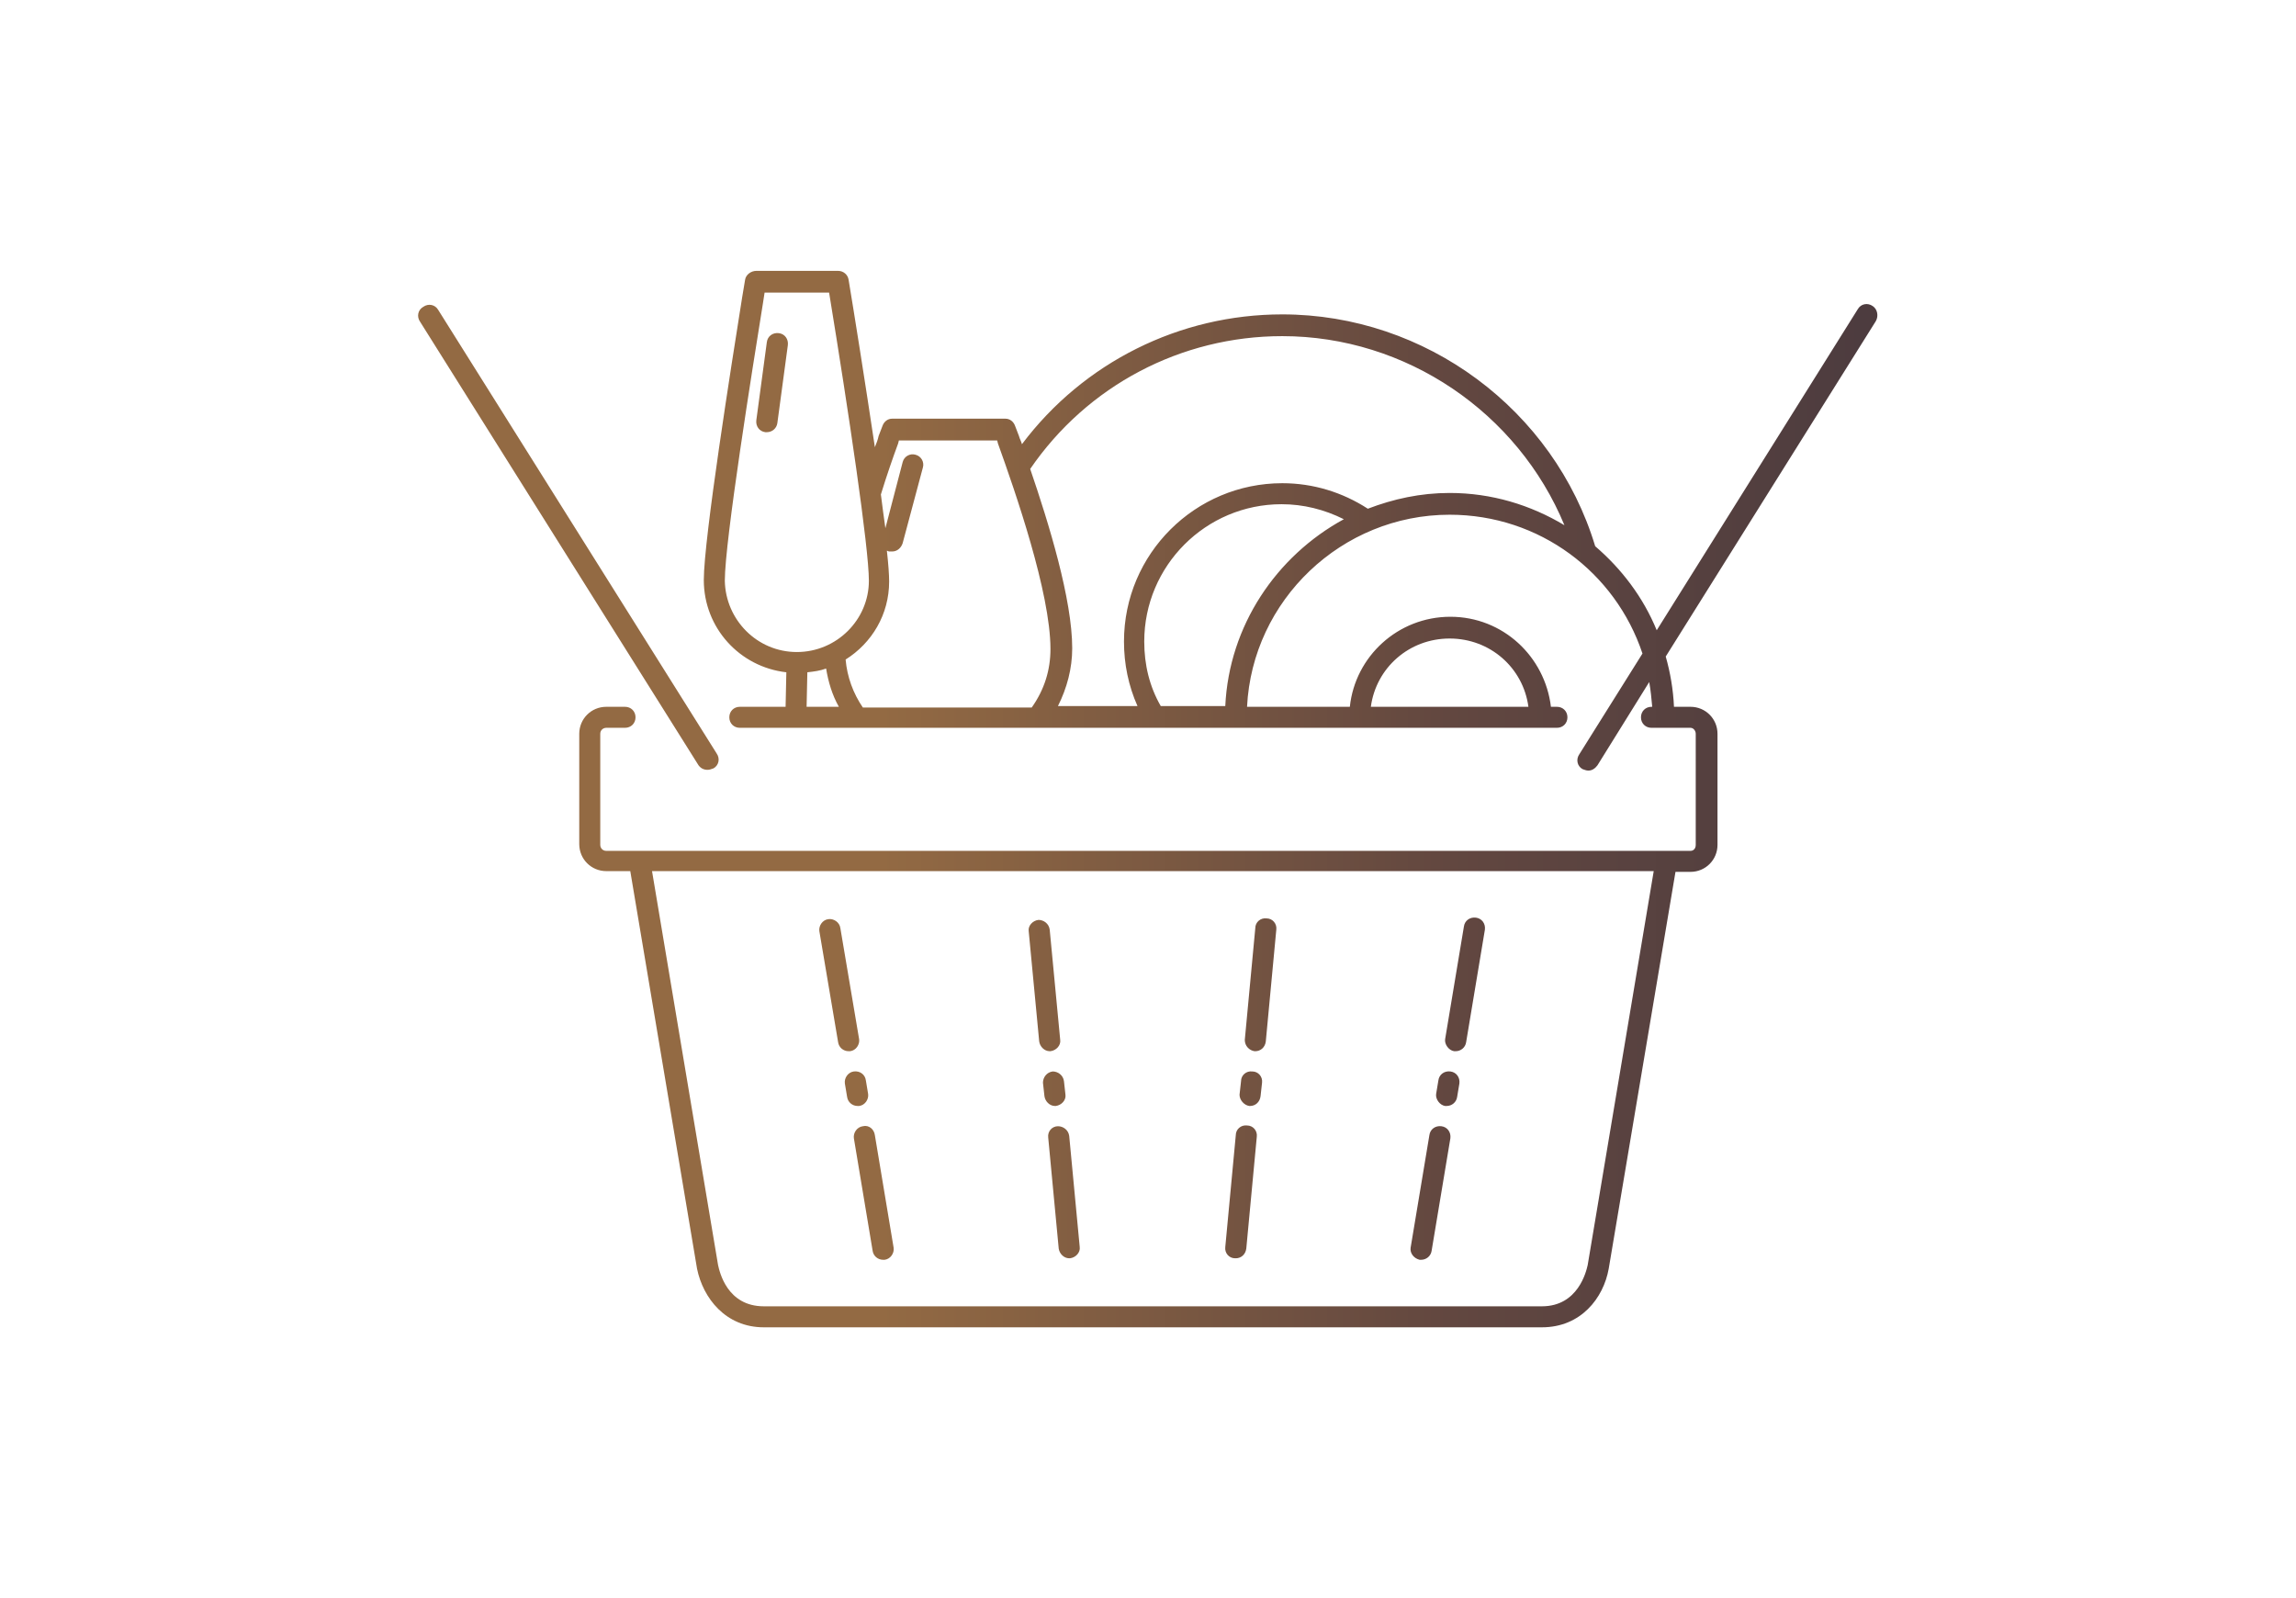 <?xml version="1.0" encoding="utf-8"?>
<!-- Generator: Adobe Illustrator 21.1.0, SVG Export Plug-In . SVG Version: 6.00 Build 0)  -->
<svg version="1.1" id="object" xmlns="http://www.w3.org/2000/svg" xmlns:xlink="http://www.w3.org/1999/xlink" x="0px" y="0px"
	 viewBox="0 0 306 213" style="enable-background:new 0 0 306 213;" xml:space="preserve">
<style type="text/css">
	
		.st0{clip-path:url(#SVGID_2_);fill:#FFFFFF;stroke:#404040;stroke-width:2.835;stroke-linecap:round;stroke-linejoin:round;stroke-miterlimit:10;}
	.st1{clip-path:url(#SVGID_4_);}
	.st2{fill:#FFFFFF;stroke:#404040;stroke-width:2.835;stroke-linecap:round;stroke-linejoin:round;stroke-miterlimit:10;}
	.st3{fill:none;stroke:#404040;stroke-width:2.835;stroke-linecap:round;stroke-linejoin:round;stroke-miterlimit:10;}
	.st4{fill:#FFFFFF;}
	.st5{fill:#404040;}
	.st6{fill:url(#SVGID_5_);}
</style>
<linearGradient id="SVGID_2_" gradientUnits="userSpaceOnUse" x1="55.788" y1="106.495" x2="250.197" y2="106.495">
	<stop  offset="0" style="stop-color:#936A43"/>
	<stop  offset="0.317" style="stop-color:#936A43"/>
	<stop  offset="0.706" style="stop-color:#624740"/>
	<stop  offset="0.991" style="stop-color:#4D3C3F"/>
</linearGradient>
<path style="fill:url(#SVGID_2_);" d="M105,46l-1.4,10.4c-0.1,0.7-0.7,1.2-1.4,1.2c-0.1,0-0.1,0-0.2,0c-0.8-0.1-1.3-0.8-1.2-1.6
	l1.4-10.4c0.1-0.8,0.8-1.3,1.6-1.2C104.6,44.5,105.1,45.2,105,46z M111.7,138.9c0.1,0.7,0.7,1.2,1.4,1.2c0.1,0,0.2,0,0.2,0
	c0.8-0.1,1.3-0.9,1.2-1.6l-2.5-14.8c-0.1-0.8-0.9-1.3-1.6-1.2c-0.8,0.1-1.3,0.9-1.2,1.6L111.7,138.9z M113.8,142.8
	c-0.8,0.1-1.3,0.9-1.2,1.6l0.3,1.8c0.1,0.7,0.7,1.2,1.4,1.2c0.1,0,0.2,0,0.2,0c0.8-0.1,1.3-0.9,1.2-1.6l-0.3-1.8
	C115.3,143.2,114.6,142.7,113.8,142.8z M115,150.1c-0.8,0.1-1.3,0.9-1.2,1.6l2.5,15c0.1,0.7,0.7,1.2,1.4,1.2c0.1,0,0.2,0,0.2,0
	c0.8-0.1,1.3-0.9,1.2-1.6l-2.5-15C116.5,150.5,115.8,149.9,115,150.1z M193.8,140.1c0.1,0,0.2,0,0.2,0c0.7,0,1.3-0.5,1.4-1.2l2.5-15
	c0.1-0.8-0.4-1.5-1.2-1.6c-0.8-0.1-1.5,0.4-1.6,1.2l-2.5,15C192.5,139.2,193.1,140,193.8,140.1z M192.6,147.4c0.1,0,0.2,0,0.2,0
	c0.7,0,1.3-0.5,1.4-1.2l0.3-1.8c0.1-0.8-0.4-1.5-1.2-1.6c-0.8-0.1-1.5,0.4-1.6,1.2l-0.3,1.8C191.3,146.5,191.9,147.3,192.6,147.4z
	 M189.2,167.9c0.1,0,0.2,0,0.2,0c0.7,0,1.3-0.5,1.4-1.2l2.5-15c0.1-0.8-0.4-1.5-1.2-1.6c-0.8-0.1-1.5,0.4-1.6,1.2l-2.5,15
	C187.9,167,188.4,167.7,189.2,167.9z M139.9,140.1c0,0,0.1,0,0.1,0c0.8-0.1,1.4-0.8,1.3-1.5l-1.4-14.7c-0.1-0.8-0.8-1.3-1.5-1.3
	c-0.8,0.1-1.4,0.8-1.3,1.5l1.4,14.7C138.6,139.5,139.2,140.1,139.9,140.1z M139,144.3l0.2,1.8c0.1,0.7,0.7,1.3,1.4,1.3
	c0,0,0.1,0,0.1,0c0.8-0.1,1.4-0.8,1.3-1.5l-0.2-1.8c-0.1-0.8-0.8-1.3-1.5-1.3C139.5,142.9,139,143.6,139,144.3z M139.7,151.6
	l1.4,14.8c0.1,0.7,0.7,1.3,1.4,1.3c0,0,0.1,0,0.1,0c0.8-0.1,1.4-0.8,1.3-1.5l-1.4-14.8c-0.1-0.8-0.8-1.3-1.5-1.3
	C140.2,150.1,139.6,150.8,139.7,151.6z M167.2,140.1c0,0,0.1,0,0.1,0c0.7,0,1.3-0.5,1.4-1.3l1.4-14.9c0.1-0.8-0.5-1.5-1.3-1.5
	c-0.8-0.1-1.5,0.5-1.5,1.3l-1.4,14.9C165.9,139.4,166.5,140,167.2,140.1z M166.5,147.4c0,0,0.1,0,0.1,0c0.7,0,1.3-0.5,1.4-1.3
	l0.2-1.8c0.1-0.8-0.5-1.5-1.3-1.5c-0.8-0.1-1.5,0.5-1.5,1.3l-0.2,1.8C165.2,146.6,165.8,147.3,166.5,147.4z M164.6,167.7
	c0,0,0.1,0,0.1,0c0.7,0,1.3-0.5,1.4-1.3l1.4-14.9c0.1-0.8-0.5-1.5-1.3-1.5c-0.8-0.1-1.5,0.5-1.5,1.3l-1.4,14.9
	C163.2,167,163.8,167.7,164.6,167.7z M250,42.8l-28,44.7c0.6,2.1,1,4.4,1.1,6.7h2.2c2,0,3.6,1.6,3.6,3.6v14.8c0,2-1.6,3.6-3.6,3.6
	h-2l-8.9,52.9c-0.7,3.9-3.7,7.8-8.9,7.8H101.8c-5.1,0-8.1-3.9-8.9-7.8l-8.9-53h-3.2c-2,0-3.6-1.6-3.6-3.6V97.8c0-2,1.6-3.6,3.6-3.6
	h2.5c0.8,0,1.4,0.6,1.4,1.4S84.1,97,83.3,97h-2.5c-0.4,0-0.8,0.3-0.8,0.8v14.8c0,0.4,0.3,0.8,0.8,0.8h144.5c0.4,0,0.7-0.3,0.7-0.8
	V97.8c0-0.4-0.3-0.8-0.7-0.8H222c-0.1,0-0.2,0-0.3,0s-0.2,0-0.3,0h-1.3c-0.8,0-1.4-0.6-1.4-1.4s0.6-1.4,1.4-1.4h0.1
	c-0.1-1.1-0.2-2.2-0.4-3.3l-6.9,11.1c-0.3,0.4-0.7,0.7-1.2,0.7c-0.3,0-0.5-0.1-0.8-0.2c-0.7-0.4-0.9-1.3-0.4-2l8.4-13.4
	c-3.6-10.8-13.7-18.5-25.7-18.5c-14.4,0-26.3,11.4-27,25.6h13.7c0.7-6.7,6.4-12,13.4-12s12.6,5.3,13.4,12h0.8c0.8,0,1.4,0.6,1.4,1.4
	s-0.6,1.4-1.4,1.4h-1.9c-0.1,0-0.2,0-0.3,0s-0.2,0-0.3,0h-23.4c-0.1,0-0.2,0-0.3,0s-0.2,0-0.3,0H165c-0.1,0-0.2,0-0.3,0
	s-0.2,0-0.3,0H98.6c-0.8,0-1.4-0.6-1.4-1.4s0.6-1.4,1.4-1.4h6.1l0.1-4.6c-6.2-0.7-11-5.9-11-12.3c0-5.5,3.7-28.8,5.1-37.6l0.4-2.4
	c0.1-0.7,0.8-1.2,1.5-1.2c0,0,0.1,0,0.1,0h10.7c0,0,0,0,0.1,0c0.7,0,1.3,0.5,1.4,1.2c0.7,4.2,2.2,13.6,3.5,22.3
	c0.2-0.5,0.4-1,0.5-1.5l0.5-1.3c0.2-0.6,0.7-1,1.3-1h15.1c0.6,0,1.1,0.4,1.3,1l0.5,1.3c0.1,0.4,0.3,0.7,0.4,1.1
	c8.2-10.9,21-17.3,34.7-17.3c19.1,0,36.2,12.7,41.7,30.9c3.5,3,6.4,6.8,8.2,11.2l26.8-42.8c0.4-0.7,1.3-0.9,2-0.4
	C250.2,41.2,250.4,42.1,250,42.8z M182.7,94.2h21c-0.7-5.2-5.1-9.1-10.5-9.1S183.4,89,182.7,94.2z M106.2,86.9
	c5.3,0,9.6-4.3,9.6-9.5c0-4.4-2.7-22.5-5.3-38.4h-8.6l-0.2,1.3c-1.4,8.7-5.1,31.8-5.1,37.1C96.7,82.6,100.9,86.9,106.2,86.9z
	 M111.8,94.2c-0.9-1.6-1.4-3.3-1.7-5.1c-0.8,0.3-1.6,0.4-2.5,0.5l-0.1,4.6H111.8z M140,86.5c0-7.5-4.7-21-7-27.4l-0.1-0.4h-13.1
	l-0.1,0.4c-0.7,1.9-1.5,4.2-2.3,6.8c0.2,1.6,0.4,3.1,0.6,4.5l2.3-8.8c0.2-0.8,1-1.2,1.7-1c0.8,0.2,1.2,1,1,1.7l-2.7,10.1
	c-0.2,0.6-0.7,1.1-1.4,1.1c-0.1,0-0.2,0-0.4,0c-0.1,0-0.2-0.1-0.3-0.1c0.2,1.8,0.3,3.2,0.3,4.1c0,4.4-2.3,8.2-5.8,10.4
	c0.2,2.3,1,4.5,2.3,6.4h22.5C139.2,91.9,140,89.3,140,86.5z M179.1,69.2c-2.6-1.3-5.4-2-8.3-2c-10.1,0-18.3,8.2-18.3,18.3
	c0,3.1,0.7,6,2.2,8.6h8.6C163.8,83.4,170.1,74.1,179.1,69.2z M208.5,70c-6.2-15-21.1-25.2-37.6-25.2c-13.5,0-26,6.6-33.6,17.7
	c2.5,7.3,5.6,17.4,5.6,23.9c0,2.7-0.7,5.3-1.9,7.7h10.6c-1.2-2.7-1.8-5.6-1.8-8.6c0-11.7,9.5-21.1,21.1-21.1c4.1,0,8,1.2,11.4,3.4
	c3.4-1.3,7-2.1,10.9-2.1C198.8,65.7,204,67.3,208.5,70z M220.4,116.1H86.9l8.8,52.5c0.2,0.9,1.2,5.5,6.1,5.5h103.7
	c4.8,0,5.9-4.6,6.1-5.5L220.4,116.1z M94.3,102.6c0.3,0,0.5-0.1,0.8-0.2c0.7-0.4,0.9-1.3,0.4-2L58.4,41.3c-0.4-0.7-1.3-0.9-2-0.4
	c-0.7,0.4-0.9,1.3-0.4,2L93.1,102C93.4,102.4,93.8,102.6,94.3,102.6z"/>
</svg>
